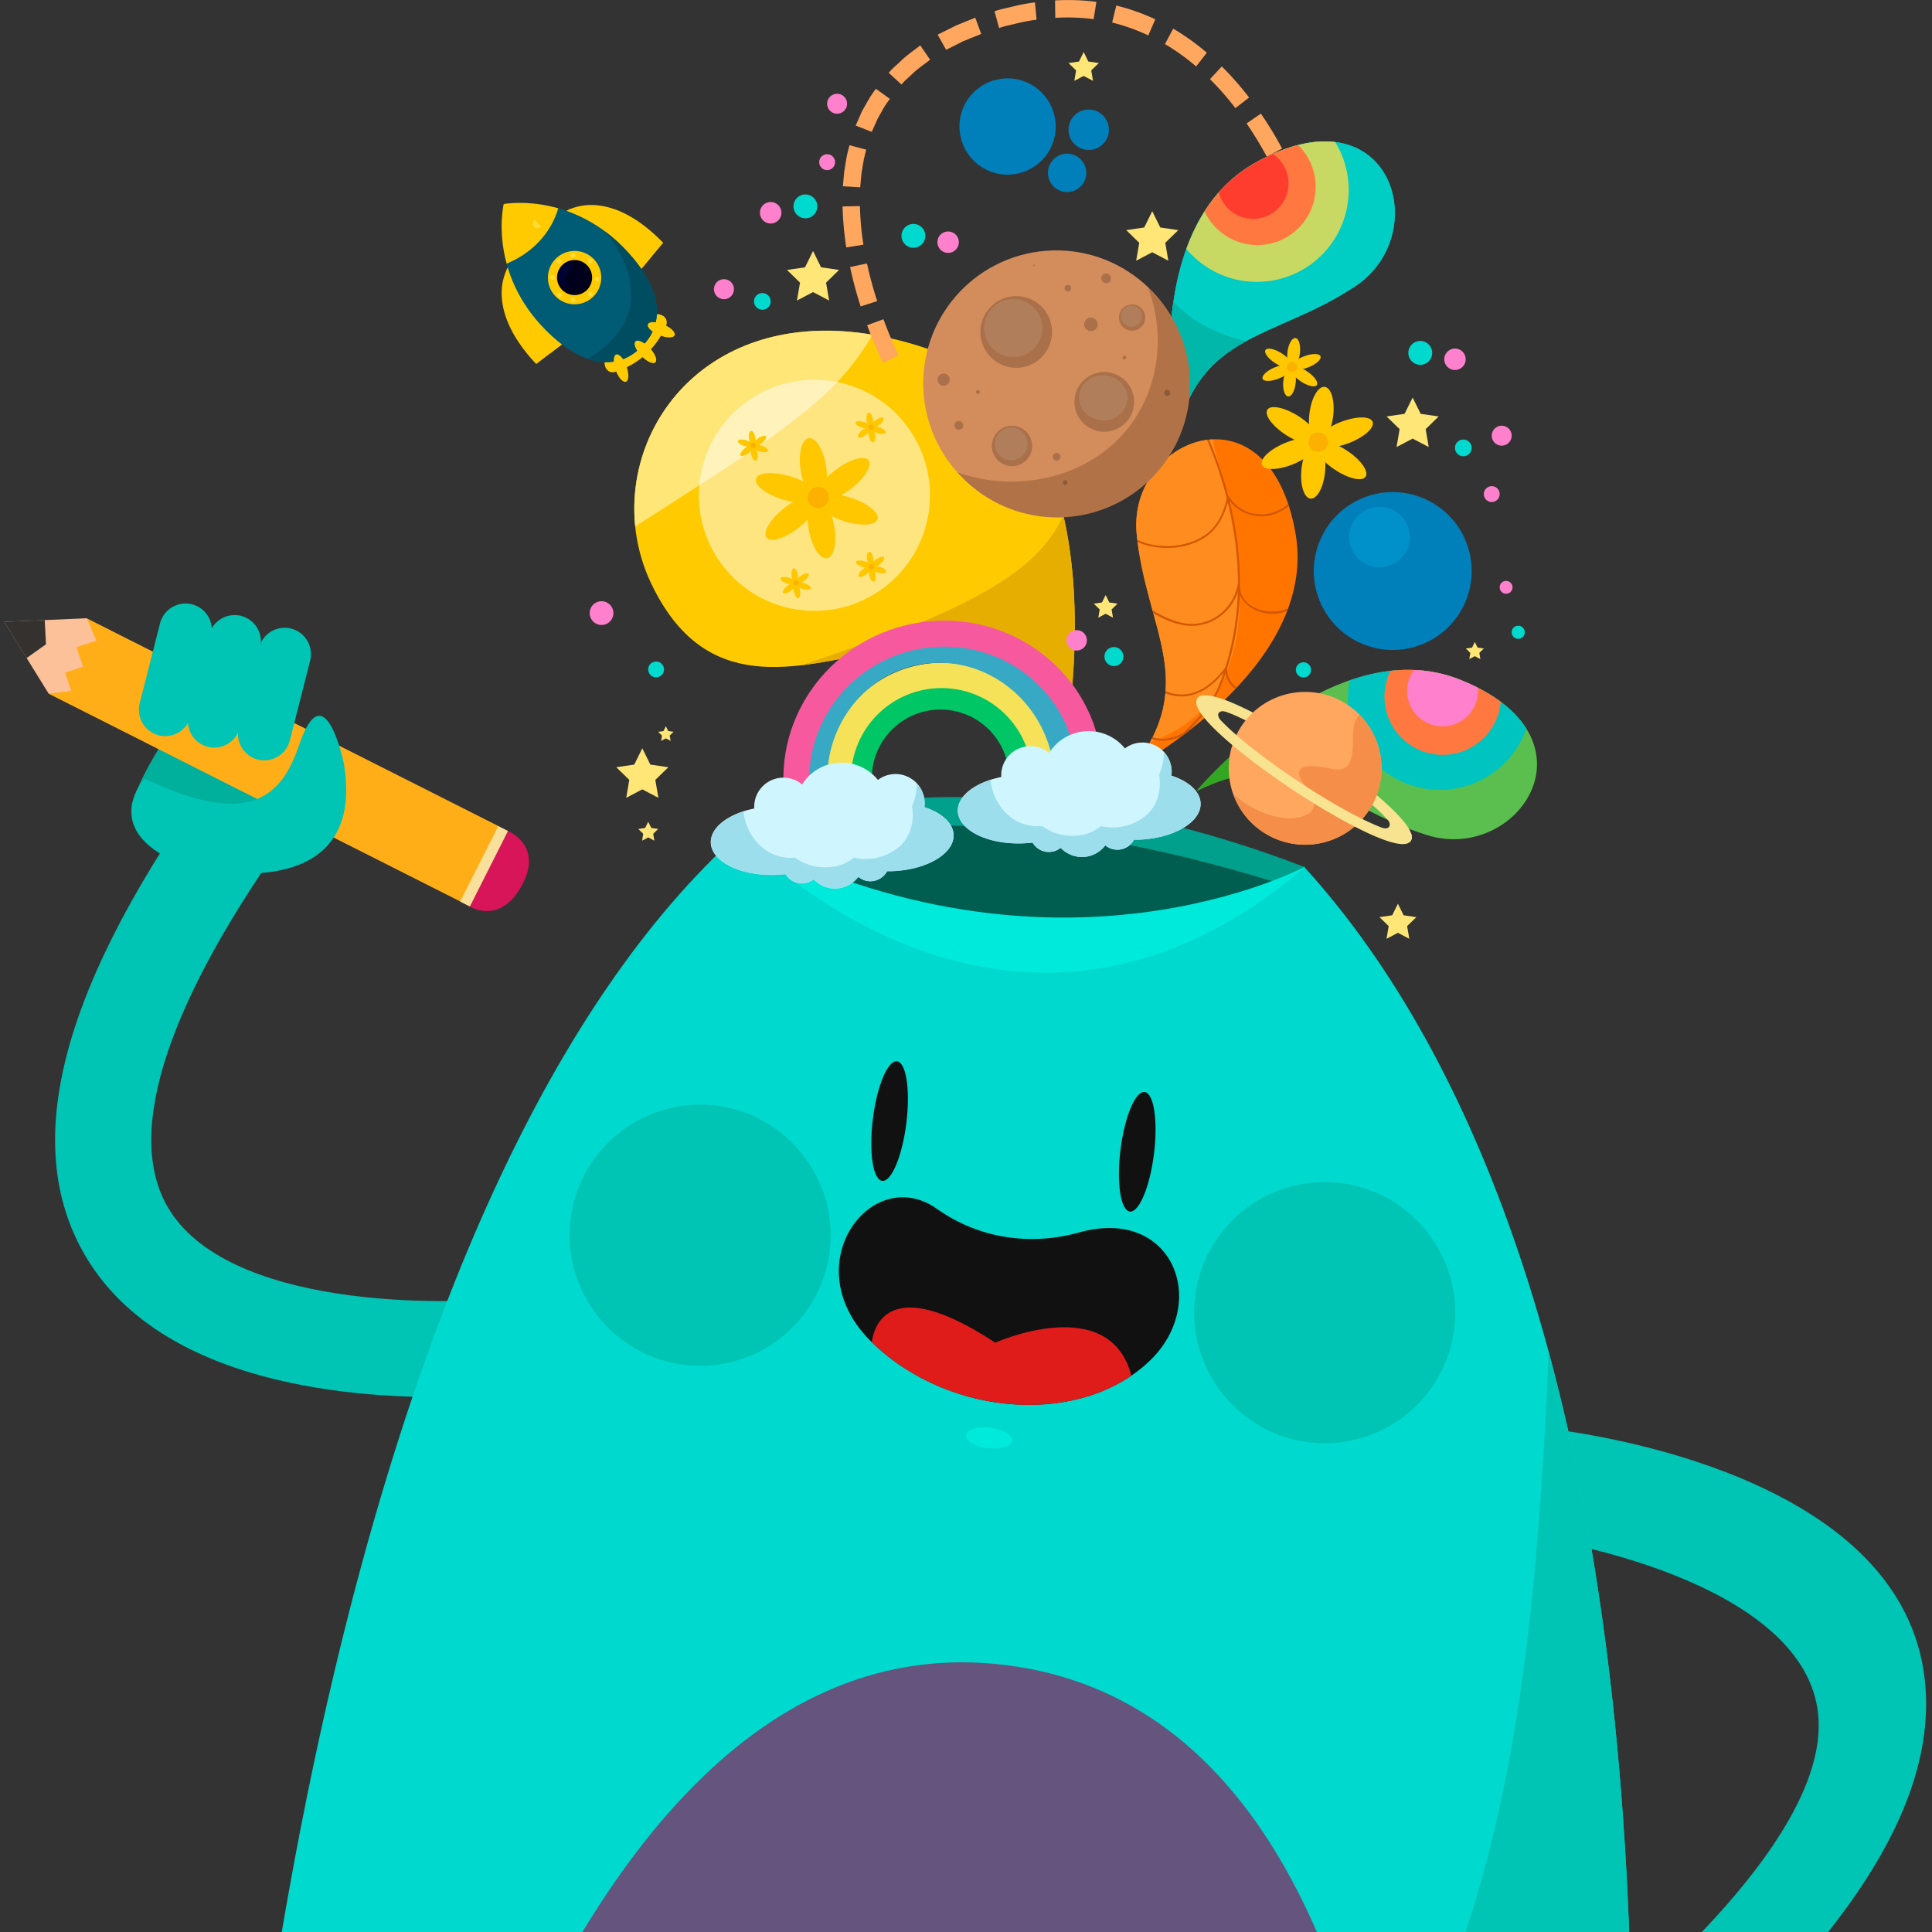 <svg id="writer" xmlns="http://www.w3.org/2000/svg" xmlns:xlink="http://www.w3.org/1999/xlink" viewBox="0 0 1200 1200"><rect x="0" y="0" width="1200" height="1200" fill="#333333" stroke="none"/><defs><style>.cls-1{fill:none;}.cls-2{fill:#00cdc4;}.cls-3{clip-path:url(#clip-path);}.cls-4{fill:#5abf4e;}.cls-5{fill:#00c4bf;}.cls-6{fill:#ff783f;}.cls-7{fill:#ff80cc;}.cls-8{fill:#33a623;}.cls-9{fill:#00c4b4;}.cls-10{fill:#00d9cd;}.cls-11{clip-path:url(#clip-path-2);}.cls-12{fill:#65547d;}.cls-13{fill:#111;}.cls-14{clip-path:url(#clip-path-3);}.cls-15{fill:#e01c1b;}.cls-16{fill:#00eadc;}.cls-17{fill:#00a08c;}.cls-18{fill:#005e50;}.cls-19{fill:#ffcb00;}.cls-20{fill:#e6af00;}.cls-21{fill:#ffe677;}.cls-22,.cls-50{fill:#fff;}.cls-22{opacity:0.5;}.cls-23{fill:#ffc700;}.cls-24{fill:#fcb000;}.cls-25{fill:#ff7500;}.cls-26{fill:#ff8c1e;}.cls-27{clip-path:url(#clip-path-4);}.cls-28{fill:#d35700;}.cls-29{fill:#0080bb;}.cls-30{fill:#0091cb;}.cls-31{fill:#00b09c;}.cls-32{fill:#ffae18;}.cls-33{fill:#d71558;}.cls-34{fill:#f8df9c;}.cls-35{fill:#fcc198;}.cls-36{fill:#34312f;}.cls-37,.cls-58{fill:#ffa65f;}.cls-38{clip-path:url(#clip-path-5);}.cls-39{fill:#c8d963;}.cls-40{fill:#ff3d2f;}.cls-41{fill:#00b7aa;}.cls-42{fill:#005b75;}.cls-43{fill:#004d61;}.cls-44{fill:#00001b;}.cls-45{fill:#000133;}.cls-46{fill:#ffdc37;}.cls-47{fill:#d38c5b;}.cls-48{fill:#b27247;}.cls-49{opacity:0.2;}.cls-50{opacity:0.1;}.cls-51{fill:#00c666;}.cls-52{fill:#f5e259;}.cls-53{fill:#38a9c4;}.cls-54{fill:#f6599e;}.cls-55{fill:#cff6ff;}.cls-56{fill:#9ddeed;}.cls-57{fill:#f8e391;}.cls-58,.cls-59{fill-rule:evenodd;}.cls-59{fill:#f48e48;}</style><clipPath id="clip-path"><path id="SVGID" class="cls-1" d="M743.2,491.29s84.21-100.5,163.38-69.21c89.79,35.49,36.62,114.44-20.36,96.58S803.81,461.27,743.2,491.29Z"/></clipPath><clipPath id="clip-path-2"><path id="SVGID-2" data-name="SVGID" class="cls-1" d="M803.19,531.11c109.16,114.82,230.41,361.09,207.65,886.14a290.15,290.15,0,0,1-186.28,258.29c-150.17,57.41-373,92.62-570.27-74.45A290.09,290.09,0,0,1,154,1345.48c25.68-216.36,100.4-640.24,302.2-825C556.16,429,709.82,432.91,803.19,531.11Z"/></clipPath><clipPath id="clip-path-3"><path id="SVGID-3" data-name="SVGID" class="cls-1" d="M670.16,765.51c-29.9,8.38-61.58,3.82-87.26-14l-1.22-.84c-40.54-28.5-89.06,35.7-40,83.17s131.49,51.68,173.14,10.69C751.23,808.63,728.33,749.2,670.16,765.51Z"/></clipPath><clipPath id="clip-path-4"><path id="SVGID-4" data-name="SVGID" class="cls-1" d="M703.44,477.24s115.65-61.79,101.27-145.7c-16.3-95.16-104.48-59.33-98.69.11S745.27,424.09,703.44,477.24Z"/></clipPath><clipPath id="clip-path-5"><path id="SVGID-5" data-name="SVGID" class="cls-2" d="M730.41,271.77s-25.09-128.7,49.06-170.53c84.09-47.43,112,43.58,62.23,76.61S745.23,205.77,730.41,271.77Z"/></clipPath></defs><title>writer</title><g class="cls-3"><path class="cls-4" d="M743.2,491.29s84.21-100.5,163.38-69.21c89.79,35.49,36.62,114.44-20.36,96.58S803.81,461.27,743.2,491.29Z"/><circle class="cls-5" cx="894.29" cy="433.47" r="57.08" transform="translate(-88.11 283.36) rotate(-17.17)"/><circle class="cls-6" cx="896.05" cy="432.6" r="36.2" transform="translate(53.84 962.43) rotate(-57.94)"/><path class="cls-7" d="M916.44,437.28a22,22,0,1,1-12.23-28.53A22,22,0,0,1,916.44,437.28Z"/><path class="cls-8" d="M808.49,462.09a76.63,76.63,0,0,1-.64-25.2c-37.72,22.27-64.65,54.4-64.65,54.4,30.82-15.27,52.55-12.53,74-3.82A101.65,101.65,0,0,1,808.49,462.09Z"/></g><path class="cls-9" d="M114.14,836c81.84,42.76,198.59,30.7,215.21,28.71l-7.05-59.06c-48.19,5.69-181.28,6.78-218-55.71-27.32-46.52-.21-128.5,78.39-237.11L134.53,478C38.3,610.92,11.66,709.77,53.08,780.17,67.7,805,89.32,823,114.14,836Z"/><path class="cls-9" d="M1159.51,968.61c-63.34-65.84-187.89-80.45-205.75-82.23L933.31,952.2c51.73,5.25,187.79,35.63,195.94,112.19,6,57-59.93,139.61-190.8,238.9l32.76,49.3c160.21-121.55,233.6-222.58,224.36-308.85C1192.3,1013.27,1178.72,988.58,1159.51,968.61Z"/><path class="cls-10" d="M1010.84,1417.25C1033.13,903,917.29,656.22,810,538.4l-.26.18c-33.56,21.83-70.05,39.56-110.11,45.06-35.22,4.84-71.83-.38-106.56-6.83-48.21-8.95-99.57-25.19-133.46-59.29-1.12,1-2.24,2-3.34,3-201.8,184.73-276.52,608.61-302.2,825a290.09,290.09,0,0,0,100.27,255.61c197.28,167.07,420.1,131.86,570.27,74.45A290.15,290.15,0,0,0,1010.84,1417.25Z"/><path class="cls-9" d="M1010.84,1417.25c10.87-250.85-11.14-438-49-577.68Q961.14,860.33,960,881c-9,158.12-25.86,319.19-114.46,455.18-41.26,63.33-93.88,115.57-163.93,145.89-66,28.54-138.94,36.62-210.22,32.91-65.1-3.4-129.95-18.5-184.76-55-46.42-30.94-81.18-75.81-105.8-125.43-7.29-14.7-13.76-29.72-19.61-45-2.74,19.83-5.13,38.58-7.19,56a290.09,290.09,0,0,0,100.27,255.61c197.28,167.07,420.1,131.86,570.27,74.45A290.15,290.15,0,0,0,1010.84,1417.25Z"/><g class="cls-11"><path class="cls-12" d="M220.64,1612.6s96.17-616.54,403.94-578.4c312.37,38.71,249.23,670.08,249.23,670.08S443.64,1844.35,220.64,1612.6Z"/></g><path class="cls-13" d="M562.94,697.61c-2.54,20.5-9.25,36.55-15,35.84s-8.34-17.91-5.8-38.42,9.26-36.55,15-35.84S565.49,677.1,562.94,697.61Z"/><path class="cls-13" d="M716.75,716.67c-2.54,20.5-9.26,36.55-15,35.84s-8.33-17.91-5.79-38.42,9.25-36.55,15-35.84S719.29,696.16,716.75,716.67Z"/><path class="cls-13" d="M670.16,765.51c-29.9,8.38-61.58,3.82-87.26-14l-1.22-.84c-40.54-28.5-89.06,35.7-40,83.17s131.49,51.68,173.14,10.69C751.23,808.63,728.33,749.2,670.16,765.51Z"/><g class="cls-14"><path class="cls-15" d="M541.3,835.69s.93-51.78,76.91-1.73c0,0,71.78-32.23,84.79,21.56C703,855.52,630.06,912.57,541.3,835.69Z"/></g><path class="cls-9" d="M903.66,821.06a81.11,81.11,0,0,1-95,74.09C768,888,738.86,850.66,741.86,809.51a81.12,81.12,0,0,1,95-74.09C877.54,742.56,906.65,779.91,903.66,821.06Z"/><path class="cls-9" d="M515.72,773a81.1,81.1,0,0,1-95,74.08c-40.64-7.14-69.75-44.48-66.75-85.63A81.11,81.11,0,0,1,449,687.35C489.61,694.49,518.72,731.84,515.72,773Z"/><path class="cls-16" d="M600.09,891.4c-.43,3.5,5.57,7.14,13.41,8.11s14.54-1.09,15-4.6-5.56-7.14-13.4-8.11S600.53,887.89,600.09,891.4Z"/><path class="cls-17" d="M459.56,517.52S592.8,455.17,810,538.4C810,538.4,654.56,677.89,459.56,517.52Z"/><path class="cls-18" d="M478.11,530.52s97.71-50.13,316.7,18.26C794.81,548.78,677.56,655,478.11,530.52Z"/><path class="cls-19" d="M653.85,502.65s62-238.37-77.4-285.91-210.79,64.17-172,145.66C471.77,503.69,629.65,287,653.85,502.65Z"/><path class="cls-20" d="M656.33,327.81c-10.08,17.07-25.93,28.71-42.74,38.56-22.18,13-46.37,22.37-70.51,31q-22.22,8-44.54,15.7c67.18-8,139.56-50.8,155.31,89.54,0,0,25.81-99.35,6.6-182.56Q658.58,324,656.33,327.81Z"/><path class="cls-21" d="M426.33,306.57c22.1-14.45,44.69-28.47,65.59-44.63,19.14-14.8,33.41-27.81,46.09-47.65,1-1.5,1.89-3,2.79-4.56.2-.35.4-.7.46-.82.18-.35.34-.7.51-1-98.35-16.5-154,52.29-147.24,119C405.22,320.22,415.81,313.44,426.33,306.57Z"/><circle class="cls-22" cx="505.84" cy="307.67" r="71.77" transform="translate(-83.14 367.99) rotate(-37.16)"/><path class="cls-23" d="M513.1,289.57c1.6,10.28-.63,19.17-5,19.85s-9.19-7.11-10.79-17.4.63-19.17,5-19.85S511.5,279.28,513.1,289.57Z"/><path class="cls-23" d="M528.61,303.55c-8.69,6.7-18,9.57-20.73,6.41s2.06-11.15,10.75-17.85,18-9.56,20.74-6.41S537.31,296.85,528.61,303.55Z"/><path class="cls-23" d="M523.31,323.41c-10.42-3.49-17.6-9.47-16-13.35s11.28-4.2,21.7-.71,17.61,9.46,16,13.34S533.74,326.9,523.31,323.41Z"/><path class="cls-23" d="M502.42,329.57c-1.88-10.23.12-19.17,4.46-19.95s9.38,6.89,11.26,17.12-.11,19.17-4.45,20S504.3,339.81,502.42,329.57Z"/><path class="cls-23" d="M486.53,316c8.51-6.9,17.72-10,20.56-6.89s-1.76,11.18-10.27,18.08-17.72,10-20.56,6.9S478,322.87,486.53,316Z"/><path class="cls-23" d="M491.29,296c10.52,3.23,17.86,9,16.41,12.95s-11.17,4.46-21.69,1.23-17.87-9-16.41-13S480.77,292.77,491.29,296Z"/><path class="cls-24" d="M514.52,307.59a6.51,6.51,0,1,1-7.35-5A6.29,6.29,0,0,1,514.52,307.59Z"/><path class="cls-23" d="M469.14,271.9c.4,2.56-.16,4.77-1.24,4.94s-2.28-1.77-2.68-4.33.16-4.76,1.24-4.93S468.74,269.34,469.14,271.9Z"/><path class="cls-23" d="M473,275.38c-2.16,1.66-4.47,2.38-5.16,1.59s.52-2.77,2.68-4.43,4.47-2.38,5.15-1.6S475.16,273.71,473,275.38Z"/><path class="cls-23" d="M471.68,280.32c-2.59-.87-4.38-2.36-4-3.32s2.81-1.05,5.4-.18,4.37,2.35,4,3.32S474.27,281.18,471.68,280.32Z"/><path class="cls-23" d="M466.49,281.85c-.47-2.55,0-4.77,1.1-5s2.34,1.71,2.81,4.25,0,4.77-1.11,5S467,284.39,466.49,281.85Z"/><path class="cls-23" d="M462.53,278.47c2.12-1.72,4.41-2.49,5.12-1.72s-.44,2.78-2.56,4.5-4.4,2.48-5.11,1.71S460.42,280.18,462.53,278.47Z"/><path class="cls-23" d="M463.72,273.5c2.61.81,4.44,2.25,4.08,3.22s-2.78,1.11-5.39.31-4.45-2.25-4.08-3.22S461.1,272.7,463.72,273.5Z"/><path class="cls-24" d="M469.49,276.38a1.61,1.61,0,1,1-1.82-1.23A1.55,1.55,0,0,1,469.49,276.38Z"/><path class="cls-23" d="M542.21,260.53c.4,2.55-.16,4.76-1.24,4.93s-2.28-1.77-2.68-4.32.16-4.77,1.24-4.94S541.81,258,542.21,260.53Z"/><path class="cls-23" d="M546.07,264c-2.16,1.67-4.47,2.38-5.16,1.6s.52-2.78,2.68-4.44,4.47-2.38,5.15-1.59S548.23,262.34,546.07,264Z"/><path class="cls-23" d="M544.75,268.94c-2.59-.87-4.38-2.35-4-3.32s2.81-1,5.4-.18,4.37,2.36,4,3.32S547.34,269.81,544.75,268.94Z"/><path class="cls-23" d="M539.56,270.47c-.47-2.54,0-4.76,1.1-5s2.34,1.71,2.81,4.26,0,4.77-1.11,5S540,273,539.56,270.47Z"/><path class="cls-23" d="M535.6,267.09c2.12-1.71,4.41-2.48,5.12-1.71s-.44,2.78-2.56,4.49-4.4,2.49-5.11,1.72S533.49,268.81,535.6,267.09Z"/><path class="cls-23" d="M536.79,262.13c2.61.8,4.44,2.24,4.08,3.22s-2.78,1.11-5.39.3-4.45-2.24-4.08-3.22S534.17,261.32,536.79,262.13Z"/><path class="cls-24" d="M542.56,265a1.61,1.61,0,1,1-1.82-1.24A1.56,1.56,0,0,1,542.56,265Z"/><path class="cls-23" d="M542.48,347.06c.4,2.56-.16,4.77-1.24,4.94s-2.29-1.77-2.69-4.32.16-4.77,1.24-4.94S542.08,344.51,542.48,347.06Z"/><path class="cls-23" d="M546.33,350.54c-2.16,1.67-4.47,2.38-5.15,1.59s.51-2.77,2.67-4.43,4.47-2.38,5.16-1.6S548.5,348.88,546.33,350.54Z"/><path class="cls-23" d="M545,355.48c-2.59-.87-4.38-2.35-4-3.32s2.8-1,5.39-.18,4.38,2.36,4,3.32S547.61,356.35,545,355.48Z"/><path class="cls-23" d="M539.82,357c-.46-2.54,0-4.76,1.11-5s2.33,1.71,2.8,4.26,0,4.76-1.11,5S540.29,359.56,539.82,357Z"/><path class="cls-23" d="M535.87,353.63c2.12-1.71,4.41-2.48,5.11-1.71s-.43,2.78-2.55,4.49-4.41,2.48-5.11,1.72S533.75,355.35,535.87,353.63Z"/><path class="cls-23" d="M537.05,348.67c2.62.8,4.45,2.24,4.08,3.22s-2.77,1.11-5.39.3-4.44-2.25-4.08-3.22S534.44,347.86,537.05,348.67Z"/><path class="cls-24" d="M542.83,351.55a1.62,1.62,0,1,1-1.83-1.24A1.56,1.56,0,0,1,542.83,351.55Z"/><path class="cls-23" d="M495.64,357.29c.4,2.56-.15,4.77-1.24,4.94s-2.28-1.77-2.68-4.33.16-4.76,1.24-4.93S495.24,354.73,495.64,357.29Z"/><path class="cls-23" d="M499.5,360.77c-2.16,1.66-4.47,2.38-5.16,1.59s.52-2.77,2.68-4.44,4.47-2.37,5.15-1.59S501.66,359.1,499.5,360.77Z"/><path class="cls-23" d="M498.18,365.7c-2.59-.86-4.37-2.35-4-3.31s2.81-1.05,5.4-.18,4.38,2.35,4,3.32S500.77,366.57,498.18,365.7Z"/><path class="cls-23" d="M493,367.24c-.47-2.55,0-4.77,1.11-5s2.33,1.71,2.8,4.25,0,4.77-1.11,5S493.46,369.78,493,367.24Z"/><path class="cls-23" d="M489,363.86c2.11-1.72,4.4-2.49,5.11-1.72s-.44,2.78-2.55,4.5-4.41,2.48-5.12,1.71S486.92,365.57,489,363.86Z"/><path class="cls-23" d="M490.22,358.89c2.61.81,4.44,2.25,4.08,3.22s-2.78,1.11-5.39.31-4.44-2.25-4.08-3.22S487.6,358.09,490.22,358.89Z"/><path class="cls-24" d="M496,361.77a1.58,1.58,0,0,1-1.37,1.74,1.51,1.51,0,1,1,1.37-1.74Z"/><path class="cls-25" d="M703.44,477.24s115.65-61.79,101.27-145.7c-16.3-95.16-104.48-59.33-98.69.11S745.27,424.09,703.44,477.24Z"/><path class="cls-26" d="M714.3,461c91-32.35,44.29-157.16,39-188.1C727.53,274,702.87,299.31,706,331.65,711.19,384.79,738.49,416.81,714.3,461Z"/><g class="cls-27"><path class="cls-28" d="M746.84,266.45c0,1.92,2.23,5.21,3,7q2.82,6.75,5.3,13.62c2.78,7.78,5.21,15.68,7.22,23.7a209.1,209.1,0,0,1,6.57,51.57,174.21,174.21,0,0,1-7.62,51.36c-2.49,8-5.38,16.26-10.12,23.26-4.56,6.71-10.56,12.5-16.22,18.27-12.08,12.32-25.48,24.12-42.73,28.12-.75.17-.43,1.33.32,1.15,14.45-3.34,26.38-12.15,37-22.21,11-10.41,22.43-21.35,28.35-35.52,13.61-32.55,15-69.46,8.42-103.8a240.64,240.64,0,0,0-7.62-29.27q-2.29-7-5-13.83-1.34-3.46-2.78-6.88c-.69-1.65-2.87-4.74-2.87-6.51a.6.6,0,0,0-1.2,0Z"/><path class="cls-28" d="M701.44,306.51c-4.94,6.22-9.55,13.58-5,21.37,4.41,7.54,13.66,10.91,21.86,12,10.19,1.39,21.41-.42,30.11-6.1s12.79-15.09,15-25l-1.1.15c7.26,12,23,15.16,34.77,7.84,13.25-8.24,16.78-24.75,12.13-38.94-.24-.73-1.4-.42-1.16.32,4.33,13.19,1.53,28.51-10.37,36.79-11.25,7.84-27.09,5.37-34.33-6.62a.61.61,0,0,0-1.1.14c-2,9-5.4,17.79-13.15,23.42-6.73,4.89-15.39,7.17-23.64,7.28s-17.52-1.71-24-7.23c-3.4-2.89-6-6.87-5.77-11.49.22-5,3.61-9.3,6.6-13.06.47-.6-.37-1.46-.85-.85Z"/><path class="cls-28" d="M699.36,359.24c.17,8.18,5.46,14.24,12,18.55,7.86,5.15,17.5,10.23,27,10.85,15.64,1,29.12-10.58,31.68-25.76l-1.18-.16c-.61,13.89,16.37,21.36,28.08,17.62,15.79-5,21.31-22.09,20.08-37.18-.06-.77-1.26-.77-1.2,0,1.06,13.06-2.64,27.8-15.15,34.3-11.32,5.89-31.29.71-30.61-14.74,0-.66-1.06-.83-1.18-.16-2.39,14.18-14.47,25.19-29.13,24.93-8.45-.14-16.28-4.16-23.51-8.17-7.82-4.34-15.54-10.34-15.75-20.08a.6.6,0,0,0-1.2,0Z"/><path class="cls-28" d="M713.81,402.24c-7.33,11.46.3,25.74,12.61,29.25,14.89,4.24,26.9-4.82,35.43-16.06l-1.11-.3c.36,7.28,4.3,13.59,11.88,14.87,8.3,1.41,15.51-3.49,21.26-8.89.56-.53-.29-1.38-.85-.85-4.65,4.38-10.35,8.7-17,8.77-8.41.08-13.64-5.76-14-13.9a.61.61,0,0,0-1.12-.3C753.19,424.88,743,433.17,729.56,431c-12.84-2.1-22.39-16.12-14.71-28.11.42-.65-.62-1.26-1-.61Z"/><path class="cls-28" d="M708.38,447.16c-1.43,6.09,2.9,11,8.67,12.38,7.54,1.83,15.62-.94,21.62-5.5.61-.46,0-1.5-.6-1a27.46,27.46,0,0,1-14.72,5.79c-6.65.46-15.78-2.95-13.81-11.32.18-.75-1-1.07-1.16-.32Z"/></g><circle class="cls-29" cx="865.06" cy="354.61" r="49.03" transform="translate(-68.48 303.79) rotate(-19.17)"/><circle class="cls-29" cx="625.79" cy="78.56" r="29.9" transform="translate(329.29 635.22) rotate(-69.11)"/><path class="cls-29" d="M688.67,82.14a12.54,12.54,0,1,1-10.9-14A12.55,12.55,0,0,1,688.67,82.14Z"/><path class="cls-29" d="M656.3,97.4a11.91,11.91,0,1,1-3.46,16.48A11.92,11.92,0,0,1,656.3,97.4Z"/><circle class="cls-30" cx="856.82" cy="333.57" r="18.78" transform="translate(-23.63 598.55) rotate(-38.02)"/><path class="cls-23" d="M828.05,258.57c-1.19,9.58-5.45,16.95-9.51,16.44s-6.39-8.68-5.21-18.27,5.45-17,9.51-16.45S829.23,249,828.05,258.57Z"/><path class="cls-23" d="M838.34,275c-9.47,3.76-18.48,4-20.14.44s4.67-9.42,14.14-13.19,18.48-4,20.14-.45S847.8,271.23,838.34,275Z"/><path class="cls-23" d="M828.55,291.37c-8.41-5.76-13.31-12.93-10.92-16s11.13-.88,19.55,4.88,13.31,12.93,10.92,16S837,297.14,828.55,291.37Z"/><path class="cls-23" d="M808.34,291.56c.92-9.61,5-17.08,9-16.67s6.62,8.53,5.7,18.15-5,17.08-9.06,16.67S807.41,301.18,808.34,291.56Z"/><path class="cls-23" d="M797.6,275.38c9.36-4,18.36-4.41,20.12-.93S813.3,284,804,288s-18.36,4.41-20.11.92S788.25,279.37,797.6,275.38Z"/><path class="cls-23" d="M806.94,258.76c8.56,5.57,13.65,12.62,11.35,15.74s-11.1,1.15-19.67-4.42S785,257.46,787.27,254.34,798.37,253.19,806.94,258.76Z"/><path class="cls-24" d="M824.72,275a6,6,0,1,1-5.28-6.31A5.82,5.82,0,0,1,824.72,275Z"/><path class="cls-23" d="M807.38,219.53c-.62,5-2.85,8.86-5,8.59s-3.34-4.53-2.72-9.54,2.85-8.86,5-8.6S808,214.52,807.38,219.53Z"/><path class="cls-23" d="M812.76,228.11c-5,2-9.66,2.08-10.53.24s2.45-4.93,7.39-6.9,9.66-2.07,10.52-.23S817.7,226.15,812.76,228.11Z"/><path class="cls-23" d="M807.64,236.67c-4.39-3-6.95-6.75-5.7-8.36s5.81-.46,10.21,2.56,7,6.75,5.71,8.36S812,239.69,807.64,236.67Z"/><path class="cls-23" d="M797.08,236.77c.48-5,2.6-8.93,4.73-8.71s3.46,4.46,3,9.48-2.6,8.93-4.73,8.71S796.6,241.8,797.08,236.77Z"/><path class="cls-23" d="M791.47,228.31c4.89-2.08,9.6-2.3,10.51-.48s-2.3,5-7.19,7.07-9.6,2.3-10.51.48S786.59,230.4,791.47,228.31Z"/><path class="cls-23" d="M796.35,219.63c4.48,2.91,7.13,6.59,5.93,8.23s-5.8.59-10.28-2.32-7.13-6.59-5.93-8.22S791.87,216.72,796.35,219.63Z"/><path class="cls-24" d="M805.64,228.13a3.15,3.15,0,1,1-2.76-3.3A3.05,3.05,0,0,1,805.64,228.13Z"/><path class="cls-16" d="M458.72,517.62s166.54,180.12,352.1,20.55C810.82,538.17,655.66,621.77,458.72,517.62Z"/><path class="cls-31" d="M81.76,501.23s3.42-25.3,50.66-82.65l64,77.83S147.21,552.19,81.76,501.23Z"/><rect class="cls-32" x="143.87" y="328.63" width="52.48" height="286.94" transform="translate(-328 411.24) rotate(-63.22)"/><path class="cls-33" d="M291.84,563.1s18.76,11.79,32.32-13.19-8.66-33.69-8.66-33.69S291.59,563,291.84,563.1Z"/><rect class="cls-34" x="274.37" y="534.71" width="52.58" height="6.78" transform="translate(-315.19 564.04) rotate(-63.22)"/><polygon class="cls-35" points="30.23 430.84 2.67 386.26 53.88 383.99 59.88 397.94 47.53 401.99 51.52 414.08 40.43 417.72 44.17 429.06 30.23 430.84"/><polygon class="cls-36" points="16.51 408.74 2.67 386.26 27.79 385.14 28.56 400.18 16.51 408.74"/><path class="cls-9" d="M117.35,538.59s111.38,28.14,96.27-64.17c0,0-11.9-58.5-27.87-11.6-10.5,30.83-29.52,52.4-95.93,20.82C89.82,483.64,58.73,517.38,117.35,538.59Z"/><path class="cls-9" d="M160.13,471.77h0a16.39,16.39,0,0,1-11.82-19.88l12.63-49.65a16.41,16.41,0,0,1,19.89-11.82h0a16.41,16.41,0,0,1,11.82,19.89L180,460A16.41,16.41,0,0,1,160.13,471.77Z"/><path class="cls-37" d="M802,103.27l-9.73,4.66a204.76,204.76,0,0,1,9.24,22.26l10.23-3.38A214.64,214.64,0,0,0,802,103.27Z"/><path class="cls-37" d="M783.17,70.58l-8.9,6.09a231.37,231.37,0,0,1,12.59,20.69l9.48-5.12A238.1,238.1,0,0,0,783.17,70.58Z"/><path class="cls-37" d="M758.88,41.25l-7.33,7.92a180,180,0,0,1,15.77,18l8.52-6.6A190.86,190.86,0,0,0,758.88,41.25Z"/><path class="cls-37" d="M728.7,17.8l-5.13,9.57a135.09,135.09,0,0,1,19.36,13.9l6.66-8.52A146.51,146.51,0,0,0,728.7,17.8Z"/><path class="cls-37" d="M693.35,3.44,690.76,14A120,120,0,0,1,713.23,22l4.33-10A129.91,129.91,0,0,0,693.35,3.44Z"/><path class="cls-37" d="M655.31.26l.14,10.83a127.31,127.31,0,0,1,23.82.8L681,1.16A136.73,136.73,0,0,0,655.31.26Z"/><path class="cls-37" d="M617.71,7l2.85,10.4c3.75-1.34,7.69-2,11.54-3a111.17,111.17,0,0,1,11.74-2.16l-1-10.76a117.66,117.66,0,0,0-12.65,2.3C626,4.84,621.76,5.59,617.71,7Z"/><path class="cls-37" d="M582.39,21.53l5.26,9.41,10.68-5.36,11.12-4.5L605.75,11c-4,1.6-7.94,3.14-11.87,4.8Z"/><path class="cls-37" d="M552,45.21l7.93,7.3a37.13,37.13,0,0,1,4.13-4.19l4.3-4c3-2.52,6.25-4.81,9.35-7.23l-6.1-8.89c-3.43,2.65-7,5.16-10.27,8l-4.77,4.44A43.53,43.53,0,0,0,552,45.21Z"/><path class="cls-37" d="M531.47,78l10,3.92,2.39-5.37,1.19-2.68c.44-.87,1-1.71,1.43-2.56l2.89-5.1c1-1.67,2.24-3.21,3.34-4.82L544,55.14c-1.24,1.8-2.58,3.53-3.72,5.38L537,66.22c-.53,1-1.1,1.88-1.59,2.86l-1.33,3Z"/><path class="cls-37" d="M523.54,115.69l10.76.65c.43-3.94.54-7.94,1.32-11.82.33-1.94.61-3.9,1-5.84L538,92.94,527.6,90.18l-1.55,6.31c-.42,2.12-.72,4.25-1.09,6.38C524.13,107.12,524,111.42,523.54,115.69Z"/><path class="cls-37" d="M525.64,153.68l10.64-1.7A183.89,183.89,0,0,1,534.12,128l-10.78.22A194.12,194.12,0,0,0,525.64,153.68Z"/><path class="cls-37" d="M534.57,190.33l10.26-3.3a236.78,236.78,0,0,1-6.32-23.42L528,165.89A248.73,248.73,0,0,0,534.57,190.33Z"/><path class="cls-37" d="M548.35,225.3l9.75-4.6c-3.45-7.32-6.57-14.82-9.4-22.42L538.59,202C541.53,209.91,544.76,217.67,548.35,225.3Z"/><path class="cls-9" d="M129.05,463.86h0A16.39,16.39,0,0,1,117.23,444l12.63-49.65a16.41,16.41,0,0,1,19.89-11.82h0a16.41,16.41,0,0,1,11.82,19.89L148.94,452A16.41,16.41,0,0,1,129.05,463.86Z"/><path id="SVGID-6" data-name="SVGID" class="cls-2" d="M730.41,271.77s-25.09-128.7,49.06-170.53c84.09-47.43,112,43.58,62.23,76.61S745.23,205.77,730.41,271.77Z"/><g class="cls-38"><path class="cls-2" d="M730.41,271.77s-25.09-128.7,49.06-170.53c84.09-47.43,112,43.58,62.23,76.61S745.23,205.77,730.41,271.77Z"/><circle class="cls-39" cx="780.59" cy="117.97" r="57.08" transform="translate(223.04 676.87) rotate(-53.66)"/><circle class="cls-6" cx="781.01" cy="116.05" r="36.2" transform="translate(113.8 538.27) rotate(-40.78)"/><path class="cls-40" d="M797.49,103.15a22,22,0,1,1-29.87-8.46A22,22,0,0,1,797.49,103.15Z"/><path class="cls-41" d="M748.81,202.65a76.8,76.8,0,0,1-20-15.37c-6.44,43.33,1.58,84.49,1.58,84.49C738,238.2,753.75,223,774,211.89A102.08,102.08,0,0,1,748.81,202.65Z"/></g><path class="cls-19" d="M403.2,198.18s2.61-5,8.34-2.15a4.68,4.68,0,0,1,2.21,6,50.16,50.16,0,0,1-31.89,29,4.57,4.57,0,0,1-4.85-1.41c-1.46-1.82-2.55-4.84.25-9.13Z"/><path class="cls-19" d="M351.83,131.05s24.93-16.43,60.08,19.74l-14.35,17.13Z"/><path class="cls-19" d="M388.85,143.21c-9.06-6.73-22-12.27-34.08-13.61a19.23,19.23,0,0,0-2.94,1.45l45.73,36.87,7.31-8.73A80.85,80.85,0,0,0,388.85,143.21Z"/><path class="cls-19" d="M316.07,165.16S298.49,189.29,333,226.1l17.79-13.52Z"/><path class="cls-19" d="M326.48,202.72c-6.3-9.37-11.23-22.54-12-34.68a18.68,18.68,0,0,1,1.58-2.88l34.69,47.42-9.07,6.89A81.26,81.26,0,0,1,326.48,202.72Z"/><path class="cls-42" d="M312.87,126.74s-10.16,42.3,26.61,78.83,58.34,10.21,58.34,10.21,27.31-20.3-7.45-58.75S312.87,126.74,312.87,126.74Z"/><path class="cls-43" d="M375.53,143.57c11.51,13.35,18.62,30.61,15.76,46.85-2.16,12.28-13.23,25.21-26.47,32.4,21.13,7.42,33-7,33-7s27.31-20.3-7.45-58.75A99.68,99.68,0,0,0,375.53,143.57Z"/><path class="cls-19" d="M346.75,129.38c-19.18-5.44-33.88-2.64-33.88-2.64s-3.85,16.07,1.8,37C330.33,157.32,342.18,145,346.75,129.38Z"/><path class="cls-19" d="M368.87,161a16.57,16.57,0,1,1-23.43-.55A16.57,16.57,0,0,1,368.87,161Z"/><path class="cls-44" d="M364.76,164.87a10.89,10.89,0,1,1-15.4-.36A10.89,10.89,0,0,1,364.76,164.87Z"/><path class="cls-45" d="M351.37,176.48a7.56,7.56,0,0,1,1.26-6.54c.84-1.29,2-2.39,2.61-3.84a5.75,5.75,0,0,0,.36-1.86,7.34,7.34,0,1,0-2.93,14.38A5.15,5.15,0,0,1,351.37,176.48Z"/><path class="cls-46" d="M336,140.71a2.92,2.92,0,1,1-4-4.22"/><path class="cls-46" d="M348.19,161.14a1.48,1.48,0,1,1-2.09,0A1.47,1.47,0,0,1,348.19,161.14Z"/><path class="cls-46" d="M356.84,157.38a1.48,1.48,0,1,1-2.09,0A1.48,1.48,0,0,1,356.84,157.38Z"/><path class="cls-46" d="M367.73,161a1.47,1.47,0,1,1-2.08,0A1.47,1.47,0,0,1,367.73,161Z"/><path class="cls-46" d="M371.85,172.31a1.47,1.47,0,1,1-2.08-.05A1.46,1.46,0,0,1,371.85,172.31Z"/><path class="cls-46" d="M367.74,181.63a1.48,1.48,0,1,1-2.09,0A1.48,1.48,0,0,1,367.74,181.63Z"/><path class="cls-46" d="M357,185.37a1.47,1.47,0,1,1-2.08-.05A1.47,1.47,0,0,1,357,185.37Z"/><path class="cls-46" d="M348.69,182.18a1.47,1.47,0,1,1-2.08-.05A1.47,1.47,0,0,1,348.69,182.18Z"/><path class="cls-46" d="M344.28,171.4a1.47,1.47,0,1,1-2.08-.05A1.47,1.47,0,0,1,344.28,171.4Z"/><path class="cls-19" d="M412.1,201.51c4.57,1.89,7.67,4.9,6.92,6.73s-5.08,1.78-9.66-.1-7.67-4.9-6.92-6.73S407.52,199.62,412.1,201.51Z"/><path class="cls-19" d="M403.49,216.05c3.42,3.58,5,7.59,3.59,9s-5.36-.43-8.78-4-5-7.6-3.59-9S400.07,212.47,403.49,216.05Z"/><path class="cls-19" d="M382.37,229.87c1.67,4.66,4.54,7.89,6.4,7.22s2-5,.36-9.64-4.54-7.9-6.4-7.23S380.7,225.21,382.37,229.87Z"/><polygon class="cls-21" points="877.41 246.92 882.41 257.04 893.58 258.66 885.5 266.55 887.4 277.67 877.41 272.42 867.42 277.67 869.33 266.55 861.24 258.66 872.41 257.04 877.41 246.92"/><polygon class="cls-21" points="916.04 398.74 917.77 402.24 921.63 402.8 918.83 405.52 919.49 409.37 916.04 407.55 912.59 409.37 913.25 405.52 910.45 402.8 914.31 402.24 916.04 398.74"/><polygon class="cls-21" points="398.94 464.78 403.94 474.9 415.12 476.53 407.03 484.41 408.94 495.54 398.94 490.28 388.95 495.54 390.86 484.41 382.77 476.53 393.95 474.9 398.94 464.78"/><polygon class="cls-21" points="413.57 451.08 415.05 454.07 418.36 454.55 415.96 456.88 416.53 460.17 413.57 458.62 410.62 460.17 411.18 456.88 408.79 454.55 412.1 454.07 413.57 451.08"/><polygon class="cls-21" points="402.62 510.41 404.53 514.27 408.79 514.89 405.71 517.9 406.44 522.14 402.62 520.14 398.81 522.14 399.54 517.9 396.45 514.89 400.71 514.27 402.62 510.41"/><polygon class="cls-21" points="686.74 369.59 689.02 374.21 694.12 374.95 690.43 378.55 691.3 383.63 686.74 381.23 682.18 383.63 683.05 378.55 679.36 374.95 684.46 374.21 686.74 369.59"/><polygon class="cls-21" points="715.68 131.18 720.68 141.3 731.85 142.93 723.77 150.81 725.68 161.93 715.68 156.68 705.69 161.93 707.6 150.81 699.51 142.93 710.69 141.3 715.68 131.18"/><polygon class="cls-21" points="673.09 32.33 676 38.22 682.5 39.16 677.79 43.74 678.9 50.22 673.09 47.16 667.28 50.22 668.39 43.74 663.68 39.16 670.18 38.22 673.09 32.33"/><path class="cls-7" d="M931.47,306.9a4.92,4.92,0,1,1-4.92-4.93A4.92,4.92,0,0,1,931.47,306.9Z"/><path class="cls-7" d="M938.93,270.61a6.19,6.19,0,1,1-6.19-6.19A6.19,6.19,0,0,1,938.93,270.61Z"/><path class="cls-7" d="M518.68,100.73a4.93,4.93,0,1,1-4.92-4.93A4.92,4.92,0,0,1,518.68,100.73Z"/><path class="cls-7" d="M526.14,64.44A6.19,6.19,0,1,1,520,58.25,6.19,6.19,0,0,1,526.14,64.44Z"/><circle class="cls-7" cx="903.71" cy="223.15" r="6.67"/><circle class="cls-7" cx="935.47" cy="364.79" r="4"/><path class="cls-7" d="M381,380.82a7.37,7.37,0,1,1-7.37-7.38A7.37,7.37,0,0,1,381,380.82Z"/><path class="cls-7" d="M675.07,397.73a6.33,6.33,0,1,1-6.33-6.33A6.32,6.32,0,0,1,675.07,397.73Z"/><path class="cls-7" d="M817.15,491.56a3.6,3.6,0,1,1-3.6-3.6A3.6,3.6,0,0,1,817.15,491.56Z"/><path class="cls-7" d="M536.38,504.75a8.06,8.06,0,1,1-8.06-8.06A8.06,8.06,0,0,1,536.38,504.75Z"/><path class="cls-10" d="M889.56,219.19a7.41,7.41,0,1,1-7.4-7.4A7.4,7.4,0,0,1,889.56,219.19Z"/><circle class="cls-7" cx="588.89" cy="150.43" r="6.67"/><path class="cls-10" d="M574.75,146.48a7.41,7.41,0,1,1-7.41-7.4A7.4,7.4,0,0,1,574.75,146.48Z"/><path class="cls-10" d="M914.09,278.21A5.19,5.19,0,1,1,908.9,273,5.19,5.19,0,0,1,914.09,278.21Z"/><polygon class="cls-21" points="505 155.91 500 166.04 488.82 167.66 496.91 175.54 495 186.67 505 181.41 514.99 186.67 513.08 175.54 521.17 167.66 509.99 166.04 505 155.91"/><path class="cls-7" d="M443.47,179.61a6.2,6.2,0,1,0,6.19-6.19A6.19,6.19,0,0,0,443.47,179.61Z"/><path class="cls-7" d="M472,132.14a6.68,6.68,0,1,0,6.68-6.67A6.68,6.68,0,0,0,472,132.14Z"/><path class="cls-10" d="M492.85,128.19a7.4,7.4,0,1,0,7.4-7.41A7.4,7.4,0,0,0,492.85,128.19Z"/><circle class="cls-10" cx="473.51" cy="187.21" r="5.19"/><path class="cls-10" d="M814.31,416.07a4.71,4.71,0,1,1-4.71-4.71A4.71,4.71,0,0,1,814.31,416.07Z"/><path class="cls-10" d="M697.79,407.8a5.9,5.9,0,1,1-5.9-5.89A5.9,5.9,0,0,1,697.79,407.8Z"/><path class="cls-10" d="M412.43,415.79a4.91,4.91,0,1,1-4.9-4.91A4.9,4.9,0,0,1,412.43,415.79Z"/><path class="cls-10" d="M947.08,392.7a4.08,4.08,0,1,1-4.07-4.07A4.07,4.07,0,0,1,947.08,392.7Z"/><path class="cls-9" d="M98.59,456.7h0a16.41,16.41,0,0,1-11.82-19.89L99.4,387.17a16.41,16.41,0,0,1,19.89-11.82h0a16.41,16.41,0,0,1,11.82,19.89l-12.64,49.64A16.39,16.39,0,0,1,98.59,456.7Z"/><circle class="cls-47" cx="656.06" cy="238.07" r="82.6" transform="translate(-15.79 49.09) rotate(-4.23)"/><path class="cls-48" d="M713.08,178.64c16,42.53,0,93.61-47.07,113.11a100.24,100.24,0,0,1-71.31,1.61A82.52,82.52,0,1,0,713.08,178.64Z"/><path class="cls-49" d="M653.27,208.91a22.24,22.24,0,1,1-19.33-24.8A22.24,22.24,0,0,1,653.27,208.91Z"/><path class="cls-50" d="M647.23,206a18.05,18.05,0,1,1-15.69-20.13A18,18,0,0,1,647.23,206Z"/><path class="cls-49" d="M704.27,251.89a18.52,18.52,0,1,1-16.1-20.65A18.52,18.52,0,0,1,704.27,251.89Z"/><path class="cls-50" d="M700.13,248.94c-1,7.7-8.4,13.12-16.64,12.09s-14.14-8.09-13.19-15.79,8.41-13.12,16.65-12.1S701.09,241.24,700.13,248.94Z"/><path class="cls-49" d="M641,278.55a12.51,12.51,0,1,1-10.87-13.95A12.5,12.5,0,0,1,641,278.55Z"/><path class="cls-50" d="M638.16,277a10.15,10.15,0,1,1-8.83-11.33A10.16,10.16,0,0,1,638.16,277Z"/><path class="cls-49" d="M711.23,198.22a8.14,8.14,0,1,1-7.08-9.08A8.15,8.15,0,0,1,711.23,198.22Z"/><path class="cls-50" d="M709.38,197.19a6.61,6.61,0,1,1-5.74-7.37A6.61,6.61,0,0,1,709.38,197.19Z"/><path class="cls-49" d="M665.3,179.27a2.06,2.06,0,1,1-1.79-2.3A2.06,2.06,0,0,1,665.3,179.27Z"/><path class="cls-49" d="M681.73,202a4.17,4.17,0,1,1-3.62-4.65A4.17,4.17,0,0,1,681.73,202Z"/><path class="cls-49" d="M589.86,236.27a3.77,3.77,0,1,1-3.28-4.21A3.79,3.79,0,0,1,589.86,236.27Z"/><path class="cls-49" d="M608.67,243.64a1.23,1.23,0,0,1-2.45-.3,1.23,1.23,0,1,1,2.45.3Z"/><path class="cls-49" d="M658.64,284a2.38,2.38,0,1,1-2.08-2.66A2.38,2.38,0,0,1,658.64,284Z"/><path class="cls-49" d="M663,299.89a1.46,1.46,0,1,1-1.27-1.63A1.46,1.46,0,0,1,663,299.89Z"/><path class="cls-49" d="M598.27,264.55a2.74,2.74,0,1,1-2.38-3.05A2.74,2.74,0,0,1,598.27,264.55Z"/><path class="cls-49" d="M726.78,244.3a2,2,0,0,1-2.22,1.72,2,2,0,0,1,.49-3.94A2,2,0,0,1,726.78,244.3Z"/><path class="cls-49" d="M699.62,222.25a1.18,1.18,0,1,1-1-1.32A1.18,1.18,0,0,1,699.62,222.25Z"/><path class="cls-49" d="M690,173.31a3,3,0,1,1-2.65-3.39A3.06,3.06,0,0,1,690,173.31Z"/><path class="cls-49" d="M642.8,164.89a.49.49,0,0,1-.54.43.5.5,0,0,1-.43-.55.49.49,0,0,1,1,.12Z"/><path class="cls-51" d="M542.94,494.34c-.25-.94-.47-1.89-.66-2.86A42.62,42.62,0,1,1,626,475.25c.18,1,.33,1.94.45,2.9l15.9-3.08c-.13-1-.29-1.93-.48-2.89a58.79,58.79,0,1,0-115.43,22.38c.18,1,.39,1.92.63,2.86Z"/><path class="cls-52" d="M530.15,496.82c-.2-.83-.38-1.66-.55-2.51A56.22,56.22,0,0,1,640,472.91c.17.84.31,1.69.43,2.53l15.88-3.08c-.13-.84-.27-1.68-.43-2.53a72.39,72.39,0,0,0-142.13,27.56c.16.84.35,1.68.54,2.51Z"/><path class="cls-53" d="M515.44,499.67c-.08-.4-.17-.79-.25-1.19-7.71-39.78,17.08-78.17,55.27-85.57s75.54,18.93,83.25,58.71c.08.4.15.8.22,1.2l15.87-3.08c-.07-.4-.14-.8-.22-1.2C660.17,420,614.33,387.93,567.39,397s-77.48,56-68.07,104.53c.08.4.17.79.25,1.19Z"/><path class="cls-54" d="M504.92,501.71c-.27-1.1-.51-2.22-.73-3.34-8.49-43.76,21.18-86.45,66.14-95.17s88.43,19.79,96.91,63.55c.22,1.13.41,2.25.57,3.37l15.89-3.07c-.18-1.13-.37-2.25-.59-3.38-10.18-52.51-62.16-86.76-115.86-76.34s-89.12,61.6-78.93,114.11c.21,1.13.46,2.24.71,3.35Z"/><path class="cls-55" d="M574.16,501.37a18.13,18.13,0,0,0-28.87-16.95,29,29,0,0,0-47.08,2.83,18.12,18.12,0,0,0-29.73,14.93c-15.91,3.21-27.28,11.66-27,21.2.38,11.74,18.29,20.69,40,20,2.19-.07,4.34-.24,6.42-.49a11.62,11.62,0,0,0,2.1,2.63,11.77,11.77,0,0,0,15.38.6c.26.27.51.55.79.81a18.15,18.15,0,0,0,25.66-.83c.44-.48.86-1,1.25-1.49a11.76,11.76,0,0,0,16.08-1,12,12,0,0,0,1.79-2.52c.89,0,1.79,0,2.7,0,21.71-.7,39-10.79,38.62-22.53C592.05,511.12,584.86,504.84,574.16,501.37Z"/><path class="cls-56" d="M574.16,501.37a18.14,18.14,0,0,0-4.72-14.79,33.81,33.81,0,0,1-3,14.19c1.7,8.85-.83,19-7.81,25.06a32.46,32.46,0,0,1-26.59,7.2c-.54-.11-1.06-.23-1.57-.36a27.46,27.46,0,0,1-17,6,31.72,31.72,0,0,1-19.67-6,26.71,26.71,0,0,1-15.55-3.08c-9.43-5.09-15.29-15.09-16.49-25.58-12.27,4-20.48,11.3-20.22,19.43.38,11.74,18.29,20.69,40,20,2.19-.07,4.34-.24,6.42-.49a11.62,11.62,0,0,0,2.1,2.63,11.77,11.77,0,0,0,15.38.6c.26.27.51.55.79.81a18.15,18.15,0,0,0,25.66-.83c.44-.48.86-1,1.25-1.49a11.76,11.76,0,0,0,16.08-1,12,12,0,0,0,1.79-2.52c.89,0,1.79,0,2.7,0,21.71-.7,39-10.79,38.62-22.53C592.05,511.12,584.86,504.84,574.16,501.37Z"/><path class="cls-55" d="M727.58,481.8a18.13,18.13,0,0,0-28.87-16.95,29,29,0,0,0-47.08,2.82,18.12,18.12,0,0,0-29.72,14.94c-15.92,3.2-27.28,11.65-27,21.2.37,11.74,18.28,20.69,40,20,2.19-.07,4.33-.24,6.42-.49a11.72,11.72,0,0,0,17.48,3.23c.25.27.5.55.78.81a18.16,18.16,0,0,0,25.66-.83,19.34,19.34,0,0,0,1.25-1.49,11.76,11.76,0,0,0,16.08-1,11.6,11.6,0,0,0,1.79-2.52c.9,0,1.8,0,2.7,0,21.71-.7,39-10.79,38.62-22.54C745.48,491.55,738.29,485.27,727.58,481.8Z"/><path class="cls-56" d="M727.58,481.8A18.1,18.1,0,0,0,722.87,467a33.85,33.85,0,0,1-3,14.19c1.7,8.85-.83,19-7.81,25.05a32.42,32.42,0,0,1-26.59,7.21q-.79-.16-1.56-.36a27.49,27.49,0,0,1-17,6A31.75,31.75,0,0,1,647.19,513,26.8,26.8,0,0,1,631.64,510c-9.42-5.09-15.29-15.09-16.49-25.58-12.26,4-20.48,11.3-20.21,19.43.37,11.74,18.28,20.69,40,20,2.19-.07,4.33-.24,6.42-.49a11.72,11.72,0,0,0,17.48,3.23c.25.27.5.55.78.81a18.16,18.16,0,0,0,25.66-.83,19.34,19.34,0,0,0,1.25-1.49,11.76,11.76,0,0,0,16.08-1,11.6,11.6,0,0,0,1.79-2.52c.9,0,1.8,0,2.7,0,21.71-.7,39-10.79,38.62-22.54C745.48,491.55,738.29,485.27,727.58,481.8Z"/><path class="cls-57" d="M756.86,443.05c.6-1.3,2.44-1.86,5.08-.85,9.94,3.84,27.76,12.76,52.45,29.23s39.8,29.51,47.16,37.2c2,2.05,2.14,4,1.16,5l13.35,8.9a2.41,2.41,0,0,0,.21-.24c6.28-9.41-35.44-40.83-58.37-56.13s-68-41.75-74.26-32.33a2.59,2.59,0,0,0-.14.29Z"/><path class="cls-58" d="M771.14,450.91A47.46,47.46,0,1,0,837,437.76,47.45,47.45,0,0,0,771.14,450.91Z"/><path class="cls-59" d="M844.43,443.93c-6.82,7.14-2.11,19.05-5.58,28.32-2.53,6.75-7.74,6.26-13.75,4.94-5.09-1.11-21.26-3.85-17.71,5.43,1.87,4.87,6.8,8.14,8.43,13.28,3.55,11.18-11.58,13.25-19.22,12.1a58.37,58.37,0,0,1-30.67-14.93,47.44,47.44,0,1,0,78.5-49.14Z"/><path class="cls-57" d="M876.5,517.82l-17.28-11.53c.84.82,1.63,1.61,2.33,2.34,3.61,3.79,1.33,7.22-3.55,5.34-9.93-3.83-27.77-12.75-52.48-29.24s-39.78-29.49-47.14-37.19c-3.61-3.79-1.33-7.22,3.56-5.34.95.37,2,.8,3.08,1.26L747.7,431.91a5,5,0,0,0-4.06,1.94c-6.28,9.41,35.44,40.84,58.37,56.14s68,41.74,74.26,32.32A5,5,0,0,0,876.5,517.82Z"/><polygon class="cls-21" points="868.27 561.33 871.81 568.5 879.72 569.65 873.99 575.23 875.35 583.11 868.27 579.39 861.19 583.11 862.54 575.23 856.82 569.65 864.73 568.5 868.27 561.33"/></svg>
